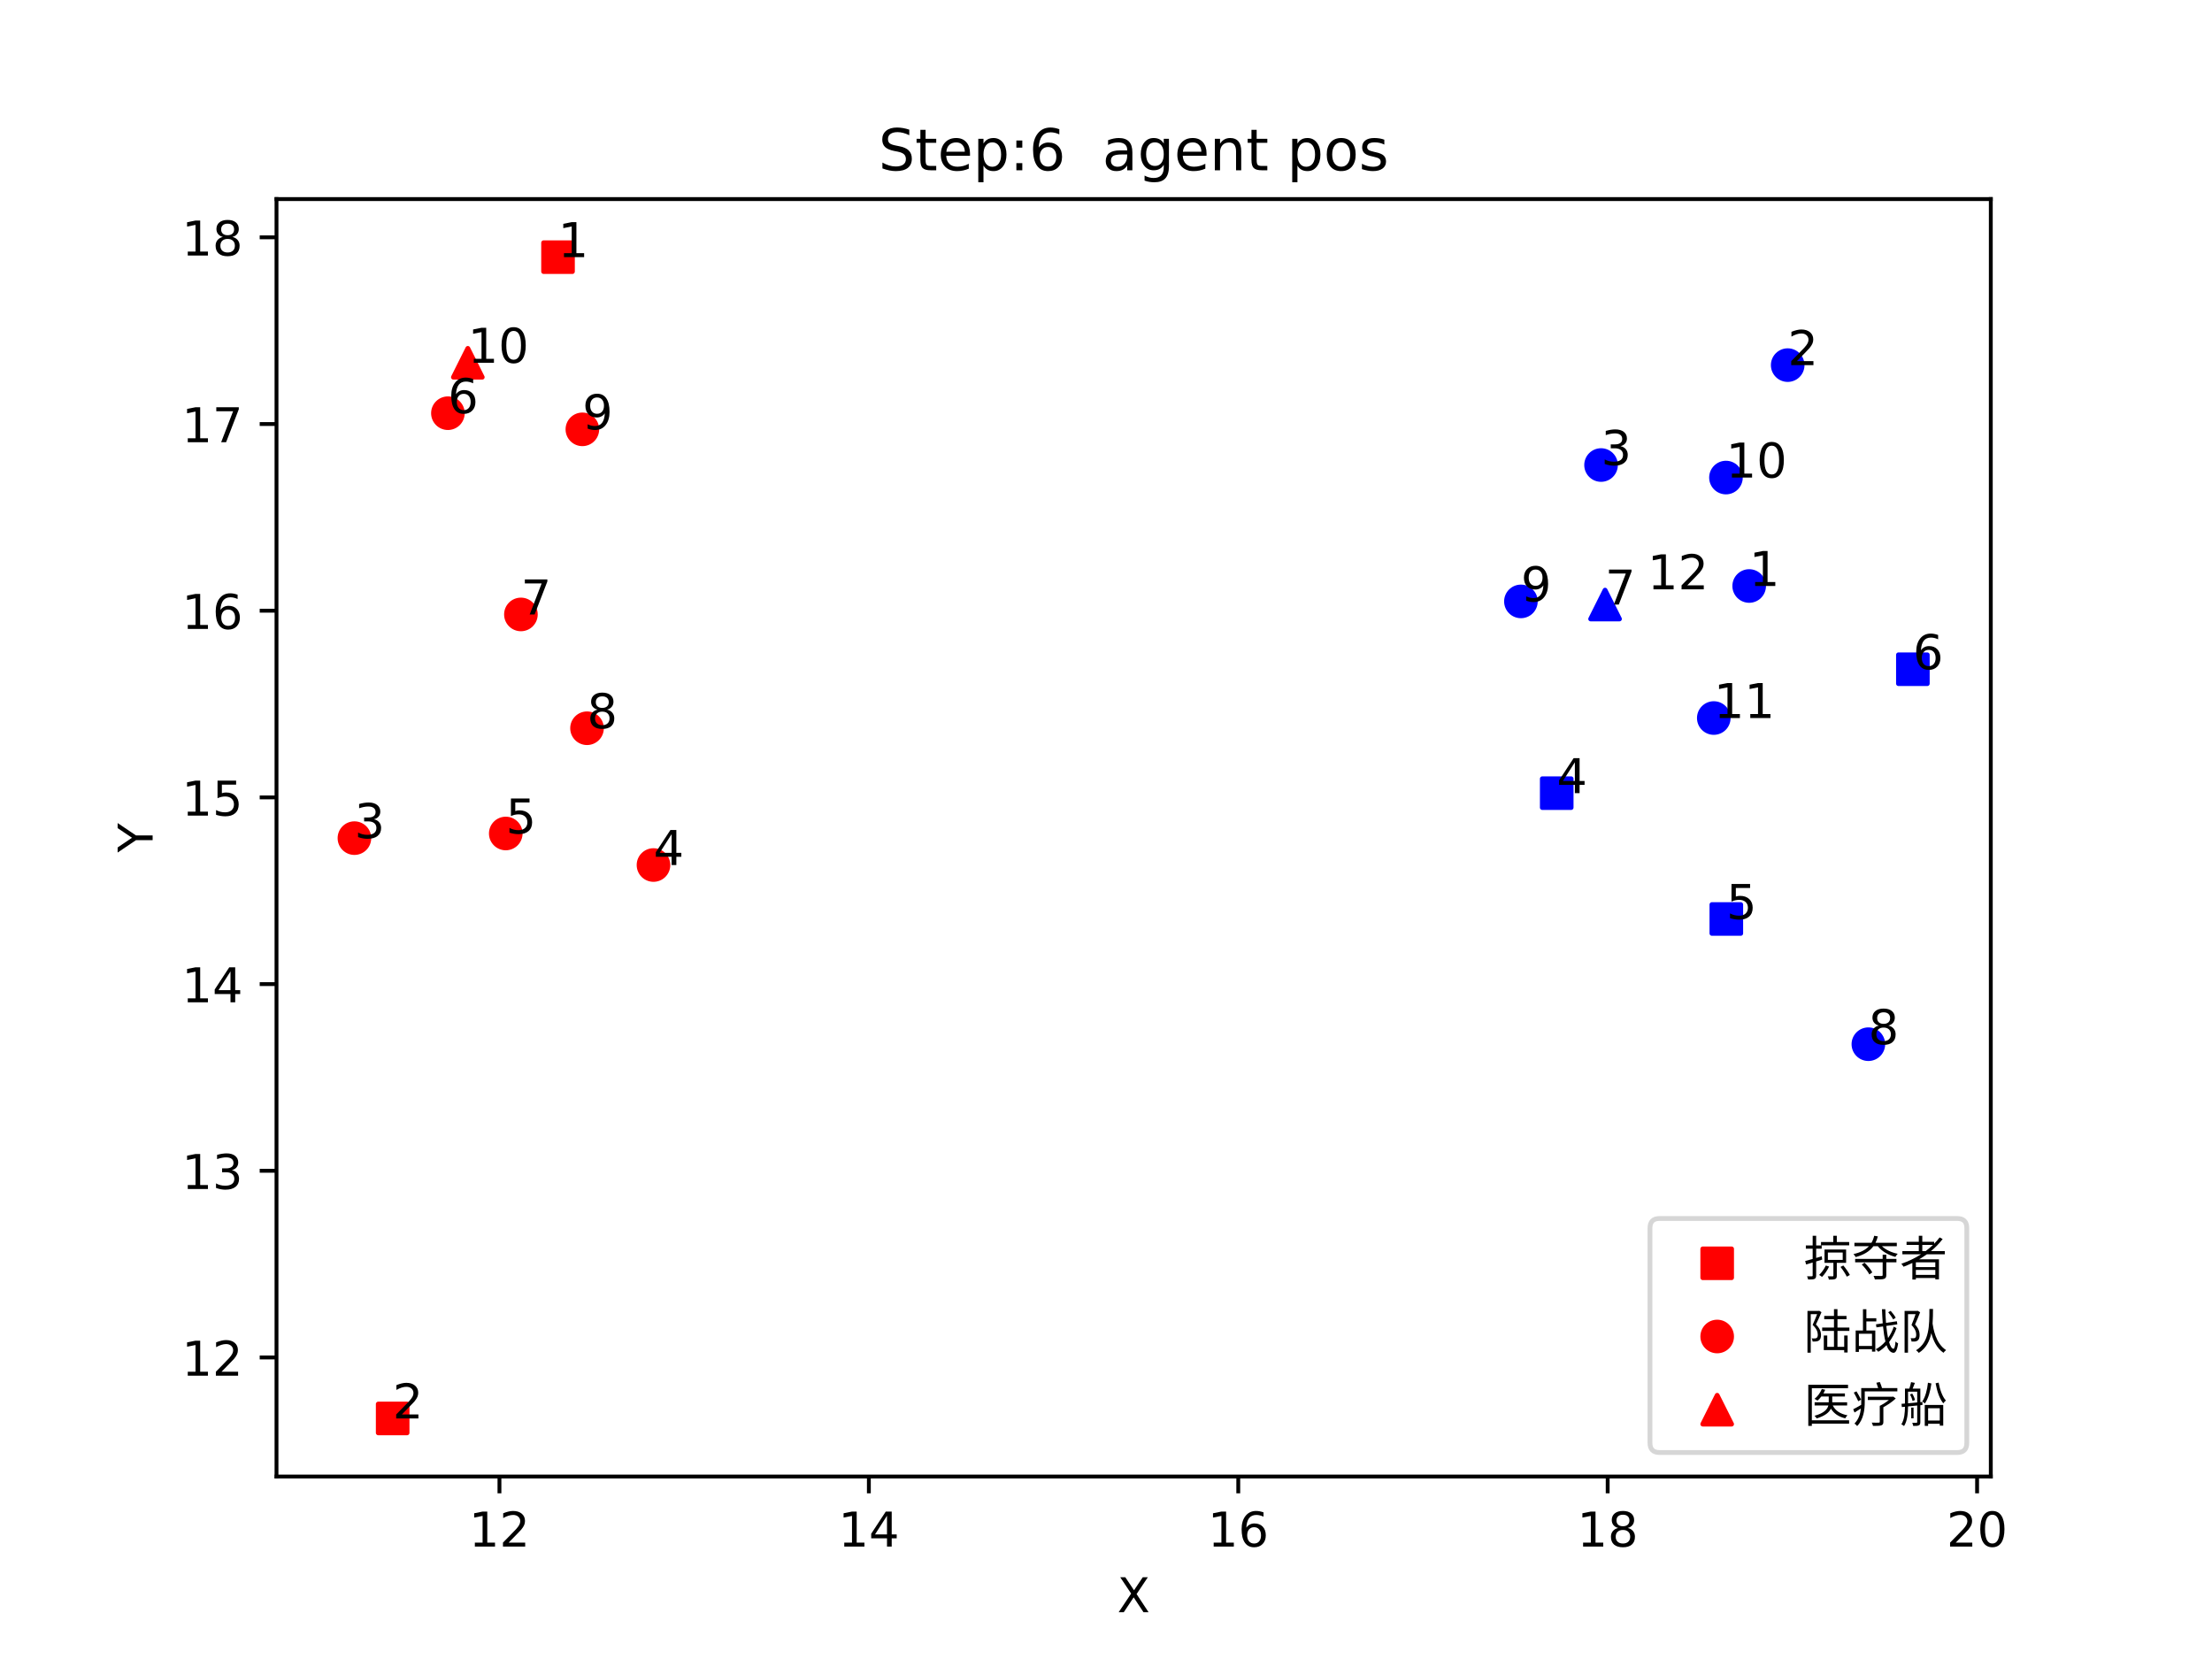 <?xml version="1.0" encoding="utf-8" standalone="no"?>
<!DOCTYPE svg PUBLIC "-//W3C//DTD SVG 1.1//EN"
  "http://www.w3.org/Graphics/SVG/1.1/DTD/svg11.dtd">
<!-- Created with matplotlib (https://matplotlib.org/) -->
<svg height="345.6pt" version="1.1" viewBox="0 0 460.8 345.6" width="460.8pt" xmlns="http://www.w3.org/2000/svg" xmlns:xlink="http://www.w3.org/1999/xlink">
 <defs>
  <style type="text/css">*{stroke-linecap:butt;stroke-linejoin:round;}</style>
 </defs>
 <g id="figure_1">
  <g id="patch_1">
   <path d="M 0 345.6 
L 460.8 345.6 
L 460.8 0 
L 0 0 
z
" style="fill:#ffffff;"/>
  </g>
  <g id="axes_1">
   <g id="patch_2">
    <path d="M 57.6 307.584 
L 414.72 307.584 
L 414.72 41.472 
L 57.6 41.472 
z
" style="fill:#ffffff;"/>
   </g>
   <g id="PathCollection_1">
    <defs>
     <path d="M -3 3 
L 3 3 
L 3 -3 
L -3 -3 
z
" id="m9528bd224d" style="stroke:#ff0000;"/>
    </defs>
    <g clip-path="url(#p5f9663f04c)">
     <use style="fill:#ff0000;stroke:#ff0000;" x="116.246" xlink:href="#m9528bd224d" y="53.568"/>
     <use style="fill:#ff0000;stroke:#ff0000;" x="81.799" xlink:href="#m9528bd224d" y="295.488"/>
    </g>
   </g>
   <g id="PathCollection_2">
    <defs>
     <path d="M 0 3 
C 0.796 3 1.559 2.684 2.121 2.121 
C 2.684 1.559 3 0.796 3 0 
C 3 -0.796 2.684 -1.559 2.121 -2.121 
C 1.559 -2.684 0.796 -3 0 -3 
C -0.796 -3 -1.559 -2.684 -2.121 -2.121 
C -2.684 -1.559 -3 -0.796 -3 0 
C -3 0.796 -2.684 1.559 -2.121 2.121 
C -1.559 2.684 -0.796 3 0 3 
z
" id="md4754b85b2" style="stroke:#ff0000;"/>
    </defs>
    <g clip-path="url(#p5f9663f04c)">
     <use style="fill:#ff0000;stroke:#ff0000;" x="73.833" xlink:href="#md4754b85b2" y="174.599"/>
     <use style="fill:#ff0000;stroke:#ff0000;" x="136.133" xlink:href="#md4754b85b2" y="180.201"/>
     <use style="fill:#ff0000;stroke:#ff0000;" x="105.359" xlink:href="#md4754b85b2" y="173.631"/>
     <use style="fill:#ff0000;stroke:#ff0000;" x="93.306" xlink:href="#md4754b85b2" y="86.078"/>
     <use style="fill:#ff0000;stroke:#ff0000;" x="108.515" xlink:href="#md4754b85b2" y="127.998"/>
     <use style="fill:#ff0000;stroke:#ff0000;" x="122.287" xlink:href="#md4754b85b2" y="151.707"/>
     <use style="fill:#ff0000;stroke:#ff0000;" x="121.319" xlink:href="#md4754b85b2" y="89.44"/>
    </g>
   </g>
   <g id="PathCollection_3">
    <defs>
     <path d="M 0 -3 
L -3 3 
L 3 3 
z
" id="m140f2237b4" style="stroke:#ff0000;"/>
    </defs>
    <g clip-path="url(#p5f9663f04c)">
     <use style="fill:#ff0000;stroke:#ff0000;" x="97.458" xlink:href="#m140f2237b4" y="75.577"/>
    </g>
   </g>
   <g id="PathCollection_4">
    <defs>
     <path d="M -3 3 
L 3 3 
L 3 -3 
L -3 -3 
z
" id="md3b08a3fd8" style="stroke:#0000ff;"/>
    </defs>
    <g clip-path="url(#p5f9663f04c)">
     <use style="fill:#0000ff;stroke:#0000ff;" x="324.294" xlink:href="#md3b08a3fd8" y="165.228"/>
     <use style="fill:#0000ff;stroke:#0000ff;" x="359.625" xlink:href="#md3b08a3fd8" y="191.443"/>
     <use style="fill:#0000ff;stroke:#0000ff;" x="398.487" xlink:href="#md3b08a3fd8" y="139.411"/>
    </g>
   </g>
   <g id="PathCollection_5">
    <defs>
     <path d="M 0 3 
C 0.796 3 1.559 2.684 2.121 2.121 
C 2.684 1.559 3 0.796 3 0 
C 3 -0.796 2.684 -1.559 2.121 -2.121 
C 1.559 -2.684 0.796 -3 0 -3 
C -0.796 -3 -1.559 -2.684 -2.121 -2.121 
C -2.684 -1.559 -3 -0.796 -3 0 
C -3 0.796 -2.684 1.559 -2.121 2.121 
C -1.559 2.684 -0.796 3 0 3 
z
" id="m02708406f1" style="stroke:#0000ff;"/>
    </defs>
    <g clip-path="url(#p5f9663f04c)">
     <use style="fill:#0000ff;stroke:#0000ff;" x="364.387" xlink:href="#m02708406f1" y="122.074"/>
     <use style="fill:#0000ff;stroke:#0000ff;" x="372.41" xlink:href="#m02708406f1" y="76.061"/>
     <use style="fill:#0000ff;stroke:#0000ff;" x="333.528" xlink:href="#m02708406f1" y="96.874"/>
    </g>
   </g>
   <g id="PathCollection_6">
    <g clip-path="url(#p5f9663f04c)">
     <use style="fill:#0000ff;stroke:#0000ff;" x="389.215" xlink:href="#m02708406f1" y="217.526"/>
     <use style="fill:#0000ff;stroke:#0000ff;" x="316.835" xlink:href="#m02708406f1" y="125.283"/>
     <use style="fill:#0000ff;stroke:#0000ff;" x="359.549" xlink:href="#m02708406f1" y="99.485"/>
     <use style="fill:#0000ff;stroke:#0000ff;" x="357.013" xlink:href="#m02708406f1" y="149.58"/>
    </g>
   </g>
   <g id="PathCollection_7">
    <defs>
     <path d="M 0 -3 
L -3 3 
L 3 3 
z
" id="m7152b1cfc5" style="stroke:#0000ff;"/>
    </defs>
    <g clip-path="url(#p5f9663f04c)">
     <use style="fill:#0000ff;stroke:#0000ff;" x="334.364" xlink:href="#m7152b1cfc5" y="125.938"/>
    </g>
   </g>
   <g id="matplotlib.axis_1">
    <g id="xtick_1">
     <g id="line2d_1">
      <defs>
       <path d="M 0 0 
L 0 3.5 
" id="md724d70732" style="stroke:#000000;stroke-width:0.8;"/>
      </defs>
      <g>
       <use style="stroke:#000000;stroke-width:0.8;" x="104.044" xlink:href="#md724d70732" y="307.584"/>
      </g>
     </g>
     <g id="text_1">
      <!-- 12 -->
      <g transform="translate(97.681 322.182)scale(0.1 -0.1)">
       <defs>
        <path d="M 12.406 8.297 
L 28.516 8.297 
L 28.516 63.922 
L 10.984 60.406 
L 10.984 69.391 
L 28.422 72.906 
L 38.281 72.906 
L 38.281 8.297 
L 54.391 8.297 
L 54.391 0 
L 12.406 0 
z
" id="DejaVuSans-49"/>
        <path d="M 19.188 8.297 
L 53.609 8.297 
L 53.609 0 
L 7.328 0 
L 7.328 8.297 
Q 12.938 14.109 22.625 23.891 
Q 32.328 33.688 34.812 36.531 
Q 39.547 41.844 41.422 45.531 
Q 43.312 49.219 43.312 52.781 
Q 43.312 58.594 39.234 62.25 
Q 35.156 65.922 28.609 65.922 
Q 23.969 65.922 18.812 64.312 
Q 13.672 62.703 7.812 59.422 
L 7.812 69.391 
Q 13.766 71.781 18.938 73 
Q 24.125 74.219 28.422 74.219 
Q 39.75 74.219 46.484 68.547 
Q 53.219 62.891 53.219 53.422 
Q 53.219 48.922 51.531 44.891 
Q 49.859 40.875 45.406 35.406 
Q 44.188 33.984 37.641 27.219 
Q 31.109 20.453 19.188 8.297 
z
" id="DejaVuSans-50"/>
       </defs>
       <use xlink:href="#DejaVuSans-49"/>
       <use x="63.623" xlink:href="#DejaVuSans-50"/>
      </g>
     </g>
    </g>
    <g id="xtick_2">
     <g id="line2d_2">
      <g>
       <use style="stroke:#000000;stroke-width:0.8;" x="180.999" xlink:href="#md724d70732" y="307.584"/>
      </g>
     </g>
     <g id="text_2">
      <!-- 14 -->
      <g transform="translate(174.636 322.182)scale(0.1 -0.1)">
       <defs>
        <path d="M 37.797 64.312 
L 12.891 25.391 
L 37.797 25.391 
z
M 35.203 72.906 
L 47.609 72.906 
L 47.609 25.391 
L 58.016 25.391 
L 58.016 17.188 
L 47.609 17.188 
L 47.609 0 
L 37.797 0 
L 37.797 17.188 
L 4.891 17.188 
L 4.891 26.703 
z
" id="DejaVuSans-52"/>
       </defs>
       <use xlink:href="#DejaVuSans-49"/>
       <use x="63.623" xlink:href="#DejaVuSans-52"/>
      </g>
     </g>
    </g>
    <g id="xtick_3">
     <g id="line2d_3">
      <g>
       <use style="stroke:#000000;stroke-width:0.8;" x="257.954" xlink:href="#md724d70732" y="307.584"/>
      </g>
     </g>
     <g id="text_3">
      <!-- 16 -->
      <g transform="translate(251.591 322.182)scale(0.1 -0.1)">
       <defs>
        <path d="M 33.016 40.375 
Q 26.375 40.375 22.484 35.828 
Q 18.609 31.297 18.609 23.391 
Q 18.609 15.531 22.484 10.953 
Q 26.375 6.391 33.016 6.391 
Q 39.656 6.391 43.531 10.953 
Q 47.406 15.531 47.406 23.391 
Q 47.406 31.297 43.531 35.828 
Q 39.656 40.375 33.016 40.375 
z
M 52.594 71.297 
L 52.594 62.312 
Q 48.875 64.062 45.094 64.984 
Q 41.312 65.922 37.594 65.922 
Q 27.828 65.922 22.672 59.328 
Q 17.531 52.734 16.797 39.406 
Q 19.672 43.656 24.016 45.922 
Q 28.375 48.188 33.594 48.188 
Q 44.578 48.188 50.953 41.516 
Q 57.328 34.859 57.328 23.391 
Q 57.328 12.156 50.688 5.359 
Q 44.047 -1.422 33.016 -1.422 
Q 20.359 -1.422 13.672 8.266 
Q 6.984 17.969 6.984 36.375 
Q 6.984 53.656 15.188 63.938 
Q 23.391 74.219 37.203 74.219 
Q 40.922 74.219 44.703 73.484 
Q 48.484 72.75 52.594 71.297 
z
" id="DejaVuSans-54"/>
       </defs>
       <use xlink:href="#DejaVuSans-49"/>
       <use x="63.623" xlink:href="#DejaVuSans-54"/>
      </g>
     </g>
    </g>
    <g id="xtick_4">
     <g id="line2d_4">
      <g>
       <use style="stroke:#000000;stroke-width:0.8;" x="334.909" xlink:href="#md724d70732" y="307.584"/>
      </g>
     </g>
     <g id="text_4">
      <!-- 18 -->
      <g transform="translate(328.547 322.182)scale(0.1 -0.1)">
       <defs>
        <path d="M 31.781 34.625 
Q 24.75 34.625 20.719 30.859 
Q 16.703 27.094 16.703 20.516 
Q 16.703 13.922 20.719 10.156 
Q 24.75 6.391 31.781 6.391 
Q 38.812 6.391 42.859 10.172 
Q 46.922 13.969 46.922 20.516 
Q 46.922 27.094 42.891 30.859 
Q 38.875 34.625 31.781 34.625 
z
M 21.922 38.812 
Q 15.578 40.375 12.031 44.719 
Q 8.5 49.078 8.5 55.328 
Q 8.5 64.062 14.719 69.141 
Q 20.953 74.219 31.781 74.219 
Q 42.672 74.219 48.875 69.141 
Q 55.078 64.062 55.078 55.328 
Q 55.078 49.078 51.531 44.719 
Q 48 40.375 41.703 38.812 
Q 48.828 37.156 52.797 32.312 
Q 56.781 27.484 56.781 20.516 
Q 56.781 9.906 50.312 4.234 
Q 43.844 -1.422 31.781 -1.422 
Q 19.734 -1.422 13.25 4.234 
Q 6.781 9.906 6.781 20.516 
Q 6.781 27.484 10.781 32.312 
Q 14.797 37.156 21.922 38.812 
z
M 18.312 54.391 
Q 18.312 48.734 21.844 45.562 
Q 25.391 42.391 31.781 42.391 
Q 38.141 42.391 41.719 45.562 
Q 45.312 48.734 45.312 54.391 
Q 45.312 60.062 41.719 63.234 
Q 38.141 66.406 31.781 66.406 
Q 25.391 66.406 21.844 63.234 
Q 18.312 60.062 18.312 54.391 
z
" id="DejaVuSans-56"/>
       </defs>
       <use xlink:href="#DejaVuSans-49"/>
       <use x="63.623" xlink:href="#DejaVuSans-56"/>
      </g>
     </g>
    </g>
    <g id="xtick_5">
     <g id="line2d_5">
      <g>
       <use style="stroke:#000000;stroke-width:0.8;" x="411.864" xlink:href="#md724d70732" y="307.584"/>
      </g>
     </g>
     <g id="text_5">
      <!-- 20 -->
      <g transform="translate(405.502 322.182)scale(0.1 -0.1)">
       <defs>
        <path d="M 31.781 66.406 
Q 24.172 66.406 20.328 58.906 
Q 16.5 51.422 16.5 36.375 
Q 16.5 21.391 20.328 13.891 
Q 24.172 6.391 31.781 6.391 
Q 39.453 6.391 43.281 13.891 
Q 47.125 21.391 47.125 36.375 
Q 47.125 51.422 43.281 58.906 
Q 39.453 66.406 31.781 66.406 
z
M 31.781 74.219 
Q 44.047 74.219 50.516 64.516 
Q 56.984 54.828 56.984 36.375 
Q 56.984 17.969 50.516 8.266 
Q 44.047 -1.422 31.781 -1.422 
Q 19.531 -1.422 13.062 8.266 
Q 6.594 17.969 6.594 36.375 
Q 6.594 54.828 13.062 64.516 
Q 19.531 74.219 31.781 74.219 
z
" id="DejaVuSans-48"/>
       </defs>
       <use xlink:href="#DejaVuSans-50"/>
       <use x="63.623" xlink:href="#DejaVuSans-48"/>
      </g>
     </g>
    </g>
    <g id="text_6">
     <!-- X -->
     <g transform="translate(232.735 335.861)scale(0.1 -0.1)">
      <defs>
       <path d="M 6.297 72.906 
L 16.891 72.906 
L 35.016 45.797 
L 53.219 72.906 
L 63.812 72.906 
L 40.375 37.891 
L 65.375 0 
L 54.781 0 
L 34.281 31 
L 13.625 0 
L 2.984 0 
L 29 38.922 
z
" id="DejaVuSans-88"/>
      </defs>
      <use xlink:href="#DejaVuSans-88"/>
     </g>
    </g>
   </g>
   <g id="matplotlib.axis_2">
    <g id="ytick_1">
     <g id="line2d_6">
      <defs>
       <path d="M 0 0 
L -3.5 0 
" id="m30ad7dad12" style="stroke:#000000;stroke-width:0.8;"/>
      </defs>
      <g>
       <use style="stroke:#000000;stroke-width:0.8;" x="57.6" xlink:href="#m30ad7dad12" y="282.784"/>
      </g>
     </g>
     <g id="text_7">
      <!-- 12 -->
      <g transform="translate(37.875 286.583)scale(0.1 -0.1)">
       <use xlink:href="#DejaVuSans-49"/>
       <use x="63.623" xlink:href="#DejaVuSans-50"/>
      </g>
     </g>
    </g>
    <g id="ytick_2">
     <g id="line2d_7">
      <g>
       <use style="stroke:#000000;stroke-width:0.8;" x="57.6" xlink:href="#m30ad7dad12" y="243.893"/>
      </g>
     </g>
     <g id="text_8">
      <!-- 13 -->
      <g transform="translate(37.875 247.692)scale(0.1 -0.1)">
       <defs>
        <path d="M 40.578 39.312 
Q 47.656 37.797 51.625 33 
Q 55.609 28.219 55.609 21.188 
Q 55.609 10.406 48.188 4.484 
Q 40.766 -1.422 27.094 -1.422 
Q 22.516 -1.422 17.656 -0.516 
Q 12.797 0.391 7.625 2.203 
L 7.625 11.719 
Q 11.719 9.328 16.594 8.109 
Q 21.484 6.891 26.812 6.891 
Q 36.078 6.891 40.938 10.547 
Q 45.797 14.203 45.797 21.188 
Q 45.797 27.641 41.281 31.266 
Q 36.766 34.906 28.719 34.906 
L 20.219 34.906 
L 20.219 43.016 
L 29.109 43.016 
Q 36.375 43.016 40.234 45.922 
Q 44.094 48.828 44.094 54.297 
Q 44.094 59.906 40.109 62.906 
Q 36.141 65.922 28.719 65.922 
Q 24.656 65.922 20.016 65.031 
Q 15.375 64.156 9.812 62.312 
L 9.812 71.094 
Q 15.438 72.656 20.344 73.438 
Q 25.25 74.219 29.594 74.219 
Q 40.828 74.219 47.359 69.109 
Q 53.906 64.016 53.906 55.328 
Q 53.906 49.266 50.438 45.094 
Q 46.969 40.922 40.578 39.312 
z
" id="DejaVuSans-51"/>
       </defs>
       <use xlink:href="#DejaVuSans-49"/>
       <use x="63.623" xlink:href="#DejaVuSans-51"/>
      </g>
     </g>
    </g>
    <g id="ytick_3">
     <g id="line2d_8">
      <g>
       <use style="stroke:#000000;stroke-width:0.8;" x="57.6" xlink:href="#m30ad7dad12" y="205.002"/>
      </g>
     </g>
     <g id="text_9">
      <!-- 14 -->
      <g transform="translate(37.875 208.801)scale(0.1 -0.1)">
       <use xlink:href="#DejaVuSans-49"/>
       <use x="63.623" xlink:href="#DejaVuSans-52"/>
      </g>
     </g>
    </g>
    <g id="ytick_4">
     <g id="line2d_9">
      <g>
       <use style="stroke:#000000;stroke-width:0.8;" x="57.6" xlink:href="#m30ad7dad12" y="166.111"/>
      </g>
     </g>
     <g id="text_10">
      <!-- 15 -->
      <g transform="translate(37.875 169.91)scale(0.1 -0.1)">
       <defs>
        <path d="M 10.797 72.906 
L 49.516 72.906 
L 49.516 64.594 
L 19.828 64.594 
L 19.828 46.734 
Q 21.969 47.469 24.109 47.828 
Q 26.266 48.188 28.422 48.188 
Q 40.625 48.188 47.75 41.5 
Q 54.891 34.812 54.891 23.391 
Q 54.891 11.625 47.562 5.094 
Q 40.234 -1.422 26.906 -1.422 
Q 22.312 -1.422 17.547 -0.641 
Q 12.797 0.141 7.719 1.703 
L 7.719 11.625 
Q 12.109 9.234 16.797 8.062 
Q 21.484 6.891 26.703 6.891 
Q 35.156 6.891 40.078 11.328 
Q 45.016 15.766 45.016 23.391 
Q 45.016 31 40.078 35.438 
Q 35.156 39.891 26.703 39.891 
Q 22.75 39.891 18.812 39.016 
Q 14.891 38.141 10.797 36.281 
z
" id="DejaVuSans-53"/>
       </defs>
       <use xlink:href="#DejaVuSans-49"/>
       <use x="63.623" xlink:href="#DejaVuSans-53"/>
      </g>
     </g>
    </g>
    <g id="ytick_5">
     <g id="line2d_10">
      <g>
       <use style="stroke:#000000;stroke-width:0.8;" x="57.6" xlink:href="#m30ad7dad12" y="127.22"/>
      </g>
     </g>
     <g id="text_11">
      <!-- 16 -->
      <g transform="translate(37.875 131.019)scale(0.1 -0.1)">
       <use xlink:href="#DejaVuSans-49"/>
       <use x="63.623" xlink:href="#DejaVuSans-54"/>
      </g>
     </g>
    </g>
    <g id="ytick_6">
     <g id="line2d_11">
      <g>
       <use style="stroke:#000000;stroke-width:0.8;" x="57.6" xlink:href="#m30ad7dad12" y="88.329"/>
      </g>
     </g>
     <g id="text_12">
      <!-- 17 -->
      <g transform="translate(37.875 92.128)scale(0.1 -0.1)">
       <defs>
        <path d="M 8.203 72.906 
L 55.078 72.906 
L 55.078 68.703 
L 28.609 0 
L 18.312 0 
L 43.219 64.594 
L 8.203 64.594 
z
" id="DejaVuSans-55"/>
       </defs>
       <use xlink:href="#DejaVuSans-49"/>
       <use x="63.623" xlink:href="#DejaVuSans-55"/>
      </g>
     </g>
    </g>
    <g id="ytick_7">
     <g id="line2d_12">
      <g>
       <use style="stroke:#000000;stroke-width:0.8;" x="57.6" xlink:href="#m30ad7dad12" y="49.438"/>
      </g>
     </g>
     <g id="text_13">
      <!-- 18 -->
      <g transform="translate(37.875 53.237)scale(0.1 -0.1)">
       <use xlink:href="#DejaVuSans-49"/>
       <use x="63.623" xlink:href="#DejaVuSans-56"/>
      </g>
     </g>
    </g>
    <g id="text_14">
     <!-- Y -->
     <g transform="translate(31.795 177.582)rotate(-90)scale(0.1 -0.1)">
      <defs>
       <path d="M -0.203 72.906 
L 10.406 72.906 
L 30.609 42.922 
L 50.688 72.906 
L 61.281 72.906 
L 35.5 34.719 
L 35.5 0 
L 25.594 0 
L 25.594 34.719 
z
" id="DejaVuSans-89"/>
      </defs>
      <use xlink:href="#DejaVuSans-89"/>
     </g>
    </g>
   </g>
   <g id="patch_3">
    <path d="M 57.6 307.584 
L 57.6 41.472 
" style="fill:none;stroke:#000000;stroke-linecap:square;stroke-linejoin:miter;stroke-width:0.8;"/>
   </g>
   <g id="patch_4">
    <path d="M 414.72 307.584 
L 414.72 41.472 
" style="fill:none;stroke:#000000;stroke-linecap:square;stroke-linejoin:miter;stroke-width:0.8;"/>
   </g>
   <g id="patch_5">
    <path d="M 57.6 307.584 
L 414.72 307.584 
" style="fill:none;stroke:#000000;stroke-linecap:square;stroke-linejoin:miter;stroke-width:0.8;"/>
   </g>
   <g id="patch_6">
    <path d="M 57.6 41.472 
L 414.72 41.472 
" style="fill:none;stroke:#000000;stroke-linecap:square;stroke-linejoin:miter;stroke-width:0.8;"/>
   </g>
   <g id="text_15">
    <!-- 1 -->
    <g transform="translate(116.246 53.568)scale(0.1 -0.1)">
     <use xlink:href="#DejaVuSans-49"/>
    </g>
   </g>
   <g id="text_16">
    <!-- 2 -->
    <g transform="translate(81.799 295.488)scale(0.1 -0.1)">
     <use xlink:href="#DejaVuSans-50"/>
    </g>
   </g>
   <g id="text_17">
    <!-- 3 -->
    <g transform="translate(73.833 174.599)scale(0.1 -0.1)">
     <use xlink:href="#DejaVuSans-51"/>
    </g>
   </g>
   <g id="text_18">
    <!-- 4 -->
    <g transform="translate(136.133 180.201)scale(0.1 -0.1)">
     <use xlink:href="#DejaVuSans-52"/>
    </g>
   </g>
   <g id="text_19">
    <!-- 5 -->
    <g transform="translate(105.359 173.631)scale(0.1 -0.1)">
     <use xlink:href="#DejaVuSans-53"/>
    </g>
   </g>
   <g id="text_20">
    <!-- 6 -->
    <g transform="translate(93.306 86.078)scale(0.1 -0.1)">
     <use xlink:href="#DejaVuSans-54"/>
    </g>
   </g>
   <g id="text_21">
    <!-- 7 -->
    <g transform="translate(108.515 127.998)scale(0.1 -0.1)">
     <use xlink:href="#DejaVuSans-55"/>
    </g>
   </g>
   <g id="text_22">
    <!-- 8 -->
    <g transform="translate(122.287 151.707)scale(0.1 -0.1)">
     <use xlink:href="#DejaVuSans-56"/>
    </g>
   </g>
   <g id="text_23">
    <!-- 9 -->
    <g transform="translate(121.319 89.44)scale(0.1 -0.1)">
     <defs>
      <path d="M 10.984 1.516 
L 10.984 10.5 
Q 14.703 8.734 18.5 7.812 
Q 22.312 6.891 25.984 6.891 
Q 35.75 6.891 40.891 13.453 
Q 46.047 20.016 46.781 33.406 
Q 43.953 29.203 39.594 26.953 
Q 35.25 24.703 29.984 24.703 
Q 19.047 24.703 12.672 31.312 
Q 6.297 37.938 6.297 49.422 
Q 6.297 60.641 12.938 67.422 
Q 19.578 74.219 30.609 74.219 
Q 43.266 74.219 49.922 64.516 
Q 56.594 54.828 56.594 36.375 
Q 56.594 19.141 48.406 8.859 
Q 40.234 -1.422 26.422 -1.422 
Q 22.703 -1.422 18.891 -0.688 
Q 15.094 0.047 10.984 1.516 
z
M 30.609 32.422 
Q 37.25 32.422 41.125 36.953 
Q 45.016 41.5 45.016 49.422 
Q 45.016 57.281 41.125 61.844 
Q 37.25 66.406 30.609 66.406 
Q 23.969 66.406 20.094 61.844 
Q 16.219 57.281 16.219 49.422 
Q 16.219 41.5 20.094 36.953 
Q 23.969 32.422 30.609 32.422 
z
" id="DejaVuSans-57"/>
     </defs>
     <use xlink:href="#DejaVuSans-57"/>
    </g>
   </g>
   <g id="text_24">
    <!-- 10 -->
    <g transform="translate(97.458 75.577)scale(0.1 -0.1)">
     <use xlink:href="#DejaVuSans-49"/>
     <use x="63.623" xlink:href="#DejaVuSans-48"/>
    </g>
   </g>
   <g id="text_25">
    <!-- 1 -->
    <g transform="translate(364.387 122.074)scale(0.1 -0.1)">
     <use xlink:href="#DejaVuSans-49"/>
    </g>
   </g>
   <g id="text_26">
    <!-- 2 -->
    <g transform="translate(372.41 76.061)scale(0.1 -0.1)">
     <use xlink:href="#DejaVuSans-50"/>
    </g>
   </g>
   <g id="text_27">
    <!-- 3 -->
    <g transform="translate(333.528 96.874)scale(0.1 -0.1)">
     <use xlink:href="#DejaVuSans-51"/>
    </g>
   </g>
   <g id="text_28">
    <!-- 4 -->
    <g transform="translate(324.294 165.228)scale(0.1 -0.1)">
     <use xlink:href="#DejaVuSans-52"/>
    </g>
   </g>
   <g id="text_29">
    <!-- 5 -->
    <g transform="translate(359.625 191.443)scale(0.1 -0.1)">
     <use xlink:href="#DejaVuSans-53"/>
    </g>
   </g>
   <g id="text_30">
    <!-- 6 -->
    <g transform="translate(398.487 139.411)scale(0.1 -0.1)">
     <use xlink:href="#DejaVuSans-54"/>
    </g>
   </g>
   <g id="text_31">
    <!-- 7 -->
    <g transform="translate(334.364 125.938)scale(0.1 -0.1)">
     <use xlink:href="#DejaVuSans-55"/>
    </g>
   </g>
   <g id="text_32">
    <!-- 8 -->
    <g transform="translate(389.215 217.526)scale(0.1 -0.1)">
     <use xlink:href="#DejaVuSans-56"/>
    </g>
   </g>
   <g id="text_33">
    <!-- 9 -->
    <g transform="translate(316.835 125.283)scale(0.1 -0.1)">
     <use xlink:href="#DejaVuSans-57"/>
    </g>
   </g>
   <g id="text_34">
    <!-- 10 -->
    <g transform="translate(359.549 99.485)scale(0.1 -0.1)">
     <use xlink:href="#DejaVuSans-49"/>
     <use x="63.623" xlink:href="#DejaVuSans-48"/>
    </g>
   </g>
   <g id="text_35">
    <!-- 11 -->
    <g transform="translate(357.013 149.58)scale(0.1 -0.1)">
     <use xlink:href="#DejaVuSans-49"/>
     <use x="63.623" xlink:href="#DejaVuSans-49"/>
    </g>
   </g>
   <g id="text_36">
    <!-- 12 -->
    <g transform="translate(343.204 122.767)scale(0.1 -0.1)">
     <use xlink:href="#DejaVuSans-49"/>
     <use x="63.623" xlink:href="#DejaVuSans-50"/>
    </g>
   </g>
   <g id="text_37">
    <!-- Step:6  agent pos -->
    <g transform="translate(183 35.472)scale(0.12 -0.12)">
     <defs>
      <path d="M 53.516 70.516 
L 53.516 60.891 
Q 47.906 63.578 42.922 64.891 
Q 37.938 66.219 33.297 66.219 
Q 25.25 66.219 20.875 63.094 
Q 16.5 59.969 16.5 54.203 
Q 16.5 49.359 19.406 46.891 
Q 22.312 44.438 30.422 42.922 
L 36.375 41.703 
Q 47.406 39.594 52.656 34.297 
Q 57.906 29 57.906 20.125 
Q 57.906 9.516 50.797 4.047 
Q 43.703 -1.422 29.984 -1.422 
Q 24.812 -1.422 18.969 -0.25 
Q 13.141 0.922 6.891 3.219 
L 6.891 13.375 
Q 12.891 10.016 18.656 8.297 
Q 24.422 6.594 29.984 6.594 
Q 38.422 6.594 43.016 9.906 
Q 47.609 13.234 47.609 19.391 
Q 47.609 24.75 44.312 27.781 
Q 41.016 30.812 33.5 32.328 
L 27.484 33.5 
Q 16.453 35.688 11.516 40.375 
Q 6.594 45.062 6.594 53.422 
Q 6.594 63.094 13.406 68.656 
Q 20.219 74.219 32.172 74.219 
Q 37.312 74.219 42.625 73.281 
Q 47.953 72.359 53.516 70.516 
z
" id="DejaVuSans-83"/>
      <path d="M 18.312 70.219 
L 18.312 54.688 
L 36.812 54.688 
L 36.812 47.703 
L 18.312 47.703 
L 18.312 18.016 
Q 18.312 11.328 20.141 9.422 
Q 21.969 7.516 27.594 7.516 
L 36.812 7.516 
L 36.812 0 
L 27.594 0 
Q 17.188 0 13.234 3.875 
Q 9.281 7.766 9.281 18.016 
L 9.281 47.703 
L 2.688 47.703 
L 2.688 54.688 
L 9.281 54.688 
L 9.281 70.219 
z
" id="DejaVuSans-116"/>
      <path d="M 56.203 29.594 
L 56.203 25.203 
L 14.891 25.203 
Q 15.484 15.922 20.484 11.062 
Q 25.484 6.203 34.422 6.203 
Q 39.594 6.203 44.453 7.469 
Q 49.312 8.734 54.109 11.281 
L 54.109 2.781 
Q 49.266 0.734 44.188 -0.344 
Q 39.109 -1.422 33.891 -1.422 
Q 20.797 -1.422 13.156 6.188 
Q 5.516 13.812 5.516 26.812 
Q 5.516 40.234 12.766 48.109 
Q 20.016 56 32.328 56 
Q 43.359 56 49.781 48.891 
Q 56.203 41.797 56.203 29.594 
z
M 47.219 32.234 
Q 47.125 39.594 43.094 43.984 
Q 39.062 48.391 32.422 48.391 
Q 24.906 48.391 20.391 44.141 
Q 15.875 39.891 15.188 32.172 
z
" id="DejaVuSans-101"/>
      <path d="M 18.109 8.203 
L 18.109 -20.797 
L 9.078 -20.797 
L 9.078 54.688 
L 18.109 54.688 
L 18.109 46.391 
Q 20.953 51.266 25.266 53.625 
Q 29.594 56 35.594 56 
Q 45.562 56 51.781 48.094 
Q 58.016 40.188 58.016 27.297 
Q 58.016 14.406 51.781 6.484 
Q 45.562 -1.422 35.594 -1.422 
Q 29.594 -1.422 25.266 0.953 
Q 20.953 3.328 18.109 8.203 
z
M 48.688 27.297 
Q 48.688 37.203 44.609 42.844 
Q 40.531 48.484 33.406 48.484 
Q 26.266 48.484 22.188 42.844 
Q 18.109 37.203 18.109 27.297 
Q 18.109 17.391 22.188 11.75 
Q 26.266 6.109 33.406 6.109 
Q 40.531 6.109 44.609 11.75 
Q 48.688 17.391 48.688 27.297 
z
" id="DejaVuSans-112"/>
      <path d="M 11.719 12.406 
L 22.016 12.406 
L 22.016 0 
L 11.719 0 
z
M 11.719 51.703 
L 22.016 51.703 
L 22.016 39.312 
L 11.719 39.312 
z
" id="DejaVuSans-58"/>
      <path id="DejaVuSans-32"/>
      <path d="M 34.281 27.484 
Q 23.391 27.484 19.188 25 
Q 14.984 22.516 14.984 16.5 
Q 14.984 11.719 18.141 8.906 
Q 21.297 6.109 26.703 6.109 
Q 34.188 6.109 38.703 11.406 
Q 43.219 16.703 43.219 25.484 
L 43.219 27.484 
z
M 52.203 31.203 
L 52.203 0 
L 43.219 0 
L 43.219 8.297 
Q 40.141 3.328 35.547 0.953 
Q 30.953 -1.422 24.312 -1.422 
Q 15.922 -1.422 10.953 3.297 
Q 6 8.016 6 15.922 
Q 6 25.141 12.172 29.828 
Q 18.359 34.516 30.609 34.516 
L 43.219 34.516 
L 43.219 35.406 
Q 43.219 41.609 39.141 45 
Q 35.062 48.391 27.688 48.391 
Q 23 48.391 18.547 47.266 
Q 14.109 46.141 10.016 43.891 
L 10.016 52.203 
Q 14.938 54.109 19.578 55.047 
Q 24.219 56 28.609 56 
Q 40.484 56 46.344 49.844 
Q 52.203 43.703 52.203 31.203 
z
" id="DejaVuSans-97"/>
      <path d="M 45.406 27.984 
Q 45.406 37.75 41.375 43.109 
Q 37.359 48.484 30.078 48.484 
Q 22.859 48.484 18.828 43.109 
Q 14.797 37.75 14.797 27.984 
Q 14.797 18.266 18.828 12.891 
Q 22.859 7.516 30.078 7.516 
Q 37.359 7.516 41.375 12.891 
Q 45.406 18.266 45.406 27.984 
z
M 54.391 6.781 
Q 54.391 -7.172 48.188 -13.984 
Q 42 -20.797 29.203 -20.797 
Q 24.469 -20.797 20.266 -20.094 
Q 16.062 -19.391 12.109 -17.922 
L 12.109 -9.188 
Q 16.062 -11.328 19.922 -12.344 
Q 23.781 -13.375 27.781 -13.375 
Q 36.625 -13.375 41.016 -8.766 
Q 45.406 -4.156 45.406 5.172 
L 45.406 9.625 
Q 42.625 4.781 38.281 2.391 
Q 33.938 0 27.875 0 
Q 17.828 0 11.672 7.656 
Q 5.516 15.328 5.516 27.984 
Q 5.516 40.672 11.672 48.328 
Q 17.828 56 27.875 56 
Q 33.938 56 38.281 53.609 
Q 42.625 51.219 45.406 46.391 
L 45.406 54.688 
L 54.391 54.688 
z
" id="DejaVuSans-103"/>
      <path d="M 54.891 33.016 
L 54.891 0 
L 45.906 0 
L 45.906 32.719 
Q 45.906 40.484 42.875 44.328 
Q 39.844 48.188 33.797 48.188 
Q 26.516 48.188 22.312 43.547 
Q 18.109 38.922 18.109 30.906 
L 18.109 0 
L 9.078 0 
L 9.078 54.688 
L 18.109 54.688 
L 18.109 46.188 
Q 21.344 51.125 25.703 53.562 
Q 30.078 56 35.797 56 
Q 45.219 56 50.047 50.172 
Q 54.891 44.344 54.891 33.016 
z
" id="DejaVuSans-110"/>
      <path d="M 30.609 48.391 
Q 23.391 48.391 19.188 42.75 
Q 14.984 37.109 14.984 27.297 
Q 14.984 17.484 19.156 11.844 
Q 23.344 6.203 30.609 6.203 
Q 37.797 6.203 41.984 11.859 
Q 46.188 17.531 46.188 27.297 
Q 46.188 37.016 41.984 42.703 
Q 37.797 48.391 30.609 48.391 
z
M 30.609 56 
Q 42.328 56 49.016 48.375 
Q 55.719 40.766 55.719 27.297 
Q 55.719 13.875 49.016 6.219 
Q 42.328 -1.422 30.609 -1.422 
Q 18.844 -1.422 12.172 6.219 
Q 5.516 13.875 5.516 27.297 
Q 5.516 40.766 12.172 48.375 
Q 18.844 56 30.609 56 
z
" id="DejaVuSans-111"/>
      <path d="M 44.281 53.078 
L 44.281 44.578 
Q 40.484 46.531 36.375 47.5 
Q 32.281 48.484 27.875 48.484 
Q 21.188 48.484 17.844 46.438 
Q 14.5 44.391 14.5 40.281 
Q 14.5 37.156 16.891 35.375 
Q 19.281 33.594 26.516 31.984 
L 29.594 31.297 
Q 39.156 29.25 43.188 25.516 
Q 47.219 21.781 47.219 15.094 
Q 47.219 7.469 41.188 3.016 
Q 35.156 -1.422 24.609 -1.422 
Q 20.219 -1.422 15.453 -0.562 
Q 10.688 0.297 5.422 2 
L 5.422 11.281 
Q 10.406 8.688 15.234 7.391 
Q 20.062 6.109 24.812 6.109 
Q 31.156 6.109 34.562 8.281 
Q 37.984 10.453 37.984 14.406 
Q 37.984 18.062 35.516 20.016 
Q 33.062 21.969 24.703 23.781 
L 21.578 24.516 
Q 13.234 26.266 9.516 29.906 
Q 5.812 33.547 5.812 39.891 
Q 5.812 47.609 11.281 51.797 
Q 16.75 56 26.812 56 
Q 31.781 56 36.172 55.266 
Q 40.578 54.547 44.281 53.078 
z
" id="DejaVuSans-115"/>
     </defs>
     <use xlink:href="#DejaVuSans-83"/>
     <use x="63.477" xlink:href="#DejaVuSans-116"/>
     <use x="102.686" xlink:href="#DejaVuSans-101"/>
     <use x="164.209" xlink:href="#DejaVuSans-112"/>
     <use x="227.686" xlink:href="#DejaVuSans-58"/>
     <use x="261.377" xlink:href="#DejaVuSans-54"/>
     <use x="325" xlink:href="#DejaVuSans-32"/>
     <use x="356.787" xlink:href="#DejaVuSans-32"/>
     <use x="388.574" xlink:href="#DejaVuSans-97"/>
     <use x="449.854" xlink:href="#DejaVuSans-103"/>
     <use x="513.33" xlink:href="#DejaVuSans-101"/>
     <use x="574.854" xlink:href="#DejaVuSans-110"/>
     <use x="638.232" xlink:href="#DejaVuSans-116"/>
     <use x="677.441" xlink:href="#DejaVuSans-32"/>
     <use x="709.229" xlink:href="#DejaVuSans-112"/>
     <use x="772.705" xlink:href="#DejaVuSans-111"/>
     <use x="833.887" xlink:href="#DejaVuSans-115"/>
    </g>
   </g>
   <g id="legend_1">
    <g id="patch_7">
     <path d="M 345.72 302.584 
L 407.72 302.584 
Q 409.72 302.584 409.72 300.584 
L 409.72 255.834 
Q 409.72 253.834 407.72 253.834 
L 345.72 253.834 
Q 343.72 253.834 343.72 255.834 
L 343.72 300.584 
Q 343.72 302.584 345.72 302.584 
z
" style="fill:#ffffff;opacity:0.8;stroke:#cccccc;stroke-linejoin:miter;"/>
    </g>
    <g id="PathCollection_8">
     <g>
      <use style="fill:#ff0000;stroke:#ff0000;" x="357.72" xlink:href="#m9528bd224d" y="263.168"/>
     </g>
    </g>
    <g id="text_38">
     <!-- 掠夺者 -->
     <g transform="translate(375.72 265.793)scale(0.1 -0.1)">
      <defs>
       <path d="M 95 70.594 
L 69.203 70.594 
L 69.203 83.594 
L 61.906 83.594 
L 61.906 70.594 
L 36.297 70.594 
L 36.297 63.703 
L 95 63.703 
z
M 38.797 34 
L 37.797 40.906 
L 26.203 37.406 
L 26.203 56.703 
L 37.703 56.703 
L 37.703 63.5 
L 26.203 63.5 
L 26.203 83.594 
L 18.906 83.594 
L 18.906 63.5 
L 4.703 63.5 
L 4.703 56.703 
L 18.906 56.703 
L 18.906 35.297 
C 13 33.594 7.594 32.094 3.297 31 
L 5.297 23.797 
L 18.906 27.906 
L 18.906 1.094 
C 18.906 -0.406 18.406 -0.797 17.094 -0.797 
C 15.797 -0.906 11.703 -0.906 7.203 -0.797 
C 8.203 -2.594 9.094 -5.703 9.406 -7.5 
C 16.094 -7.594 20.094 -7.406 22.703 -6.297 
C 25.203 -5.094 26.203 -3 26.203 1.094 
L 26.203 30.094 
z
M 46.297 21.594 
C 42.906 14.406 37.703 7 32.406 2 
C 34.094 1.094 37.094 -1 38.406 -2.094 
C 43.703 3.203 49.5 11.703 53.203 19.5 
z
M 50.594 48.703 
L 81.5 48.703 
L 81.5 33.297 
L 50.594 33.297 
z
M 88.594 27.203 
L 88.594 55 
L 43.594 55 
L 43.594 27.203 
L 62.094 27.203 
L 62.094 0.594 
C 62.094 -0.5 61.797 -0.797 60.5 -0.906 
C 59.094 -0.906 55 -0.906 50.297 -0.797 
C 51.406 -2.703 52.406 -5.703 52.703 -7.703 
C 59 -7.703 63.094 -7.594 65.906 -6.5 
C 68.5 -5.297 69.203 -3.203 69.203 0.5 
L 69.203 27.203 
z
M 76.906 18.703 
C 81.797 12.594 87.5 3.906 90 -1.594 
L 96.406 1.906 
C 93.703 7.297 88 15.5 82.797 21.703 
z
" id="NotoSansCJKjp-Regular-25504"/>
       <path d="M 21.203 23.797 
C 27.406 17.5 34.094 8.906 37 3.094 
L 43.094 7.297 
C 40.203 13.094 33.297 21.5 27 27.5 
z
M 72.297 44.203 
L 64.703 44.203 
L 64.703 35.406 
L 7.406 35.406 
L 7.406 28.297 
L 64.703 28.297 
L 64.703 2 
C 64.703 0.406 64.094 -0.094 62.203 -0.203 
C 60.203 -0.203 53.094 -0.203 45.797 0 
C 46.906 -2.203 48.094 -5.203 48.5 -7.297 
C 58 -7.406 64 -7.406 67.594 -6.203 
C 71.094 -4.906 72.297 -2.797 72.297 1.906 
L 72.297 28.297 
L 93.406 28.297 
L 93.406 35.406 
L 72.297 35.406 
z
M 94.203 61.906 
L 94.203 69 
L 49.797 69 
C 51.797 73 53.406 77.406 54.703 82.297 
L 47.094 83.594 
C 45.797 78 43.906 73.203 41.406 69 
L 5.906 69 
L 5.906 61.906 
L 36.203 61.906 
C 28.594 53.703 17.906 48.594 3.906 45.5 
C 5.297 44 7.797 40.906 8.5 39.203 
C 24.797 43.703 37.203 50.594 45.5 61.906 
L 54.703 61.906 
C 62.797 51.297 76.703 43.297 91.203 39.594 
C 92.297 41.594 94.406 44.5 96.094 46.094 
C 83.297 48.594 70.906 54.406 63.203 61.906 
z
" id="NotoSansCJKjp-Regular-22842"/>
       <path d="M 47.297 51.703 
L 47.297 64.5 
L 69.5 64.5 
C 64.797 60 59.703 55.703 54.297 51.703 
z
M 74.406 18.406 
L 33.906 18.406 
L 33.906 28.297 
L 74.406 28.297 
z
M 33.906 2.094 
L 33.906 12.5 
L 74.406 12.5 
L 74.406 2.094 
z
M 94.203 45 
L 94.203 51.703 
L 65.406 51.703 
C 74.5 59.203 82.703 67.594 89.703 76.797 
L 83.406 80.203 
C 80 75.594 76.203 71.203 72 67 
L 72 71.094 
L 47.297 71.094 
L 47.297 83.594 
L 40 83.594 
L 40 71.094 
L 14.5 71.094 
L 14.5 64.5 
L 40 64.5 
L 40 51.703 
L 5.797 51.703 
L 5.797 45 
L 44.703 45 
C 32.094 36.906 18.094 30.297 3.594 25.203 
C 5 23.703 7.406 20.703 8.297 19.094 
C 14.406 21.406 20.594 24.094 26.594 27 
L 26.594 -7.594 
L 33.906 -7.594 
L 33.906 -4.406 
L 74.406 -4.406 
L 74.406 -7.203 
L 82 -7.203 
L 82 34.594 
L 40.703 34.594 
C 46.203 37.797 51.594 41.297 56.797 45 
z
" id="NotoSansCJKjp-Regular-32773"/>
      </defs>
      <use xlink:href="#NotoSansCJKjp-Regular-25504"/>
      <use x="100" xlink:href="#NotoSansCJKjp-Regular-22842"/>
      <use x="200" xlink:href="#NotoSansCJKjp-Regular-32773"/>
     </g>
    </g>
    <g id="PathCollection_9">
     <g>
      <use style="fill:#ff0000;stroke:#ff0000;" x="357.72" xlink:href="#md4754b85b2" y="278.418"/>
     </g>
    </g>
    <g id="text_39">
     <!-- 陆战队 -->
     <g transform="translate(375.72 281.043)scale(0.1 -0.1)">
      <defs>
       <path d="M 32.5 79.906 
L 31.297 79.594 
L 8.094 79.594 
L 8.094 -7.5 
L 14.906 -7.5 
L 14.906 72.797 
L 28.203 72.797 
C 25.594 66.094 22.203 57.406 18.797 50.406 
C 27.297 42.5 29.5 35.703 29.594 30.094 
C 29.594 27 29 24.406 27.203 23.203 
C 26.297 22.594 25 22.297 23.594 22.297 
C 21.797 22.094 19.406 22.094 16.906 22.5 
C 17.906 20.5 18.594 17.703 18.703 15.797 
C 21.297 15.703 24.094 15.703 26.406 16 
C 28.5 16.203 30.406 16.906 32 17.906 
C 35 19.906 36.297 24.203 36.297 29.594 
C 36.203 35.703 34.203 43 25.703 51.297 
C 29.5 59 33.906 68.703 37.297 76.906 
z
M 70.594 37.906 
L 95.406 37.906 
L 95.406 44.906 
L 70.594 44.906 
L 70.594 62.203 
L 89.406 62.203 
L 89.406 69.094 
L 70.594 69.094 
L 70.594 83.203 
L 63.297 83.203 
L 63.297 69.094 
L 43 69.094 
L 43 62.203 
L 63.297 62.203 
L 63.297 44.906 
L 38.703 44.906 
L 38.703 37.906 
L 63.297 37.906 
L 63.297 4.703 
L 49.297 4.703 
L 49.297 28.297 
L 42.094 28.297 
L 42.094 -2.094 
L 84.594 -2.094 
L 84.594 -7.094 
L 91.703 -7.094 
L 91.703 28.297 
L 84.594 28.297 
L 84.594 4.703 
L 70.594 4.703 
z
" id="NotoSansCJKjp-Regular-38470"/>
       <path d="M 91.906 65.297 
C 89.906 69.203 85.406 75.297 81.406 79.703 
L 76.297 76.797 
C 80.094 72.297 84.5 66 86.5 61.906 
z
M 42.5 6.594 
L 15.203 6.594 
L 15.203 32 
L 42.5 32 
z
M 30.797 57.703 
L 51.5 57.703 
L 51.5 64.297 
L 30.797 64.297 
L 30.797 83.094 
L 23.703 83.094 
L 23.703 38.797 
L 8.5 38.797 
L 8.5 -5.797 
L 15.203 -5.797 
L 15.203 -0.203 
L 42.5 -0.203 
L 42.5 -5.297 
L 49.406 -5.297 
L 49.406 38.797 
L 30.797 38.797 
z
M 87.906 46.797 
C 85.203 38.5 81.094 30.297 76 23 
C 74.5 30.094 73.297 38.703 72.297 48.297 
L 95.297 51.594 
L 94.297 58 
L 71.703 54.703 
C 71 63.594 70.5 73.203 70.297 83.094 
L 63.297 83.094 
C 63.703 72.797 64.203 62.906 64.906 53.703 
L 50.797 51.594 
L 51.797 45.297 
L 65.5 47.203 
C 66.703 35.203 68.297 24.5 70.5 15.906 
C 64.5 9 57.594 3.297 50.203 -0.297 
C 52.094 -1.594 54.406 -3.906 55.594 -5.594 
C 61.703 -2.094 67.5 2.703 72.797 8.297 
C 76.203 -1.594 81 -7.406 87.297 -7.703 
C 91.203 -7.797 94.797 -3.5 96.906 11.906 
C 95.594 12.594 92.797 14.297 91.5 15.797 
C 90.703 6 89.297 0.594 87.203 0.703 
C 83.703 0.906 80.5 6 78.094 14.594 
C 84.703 23.406 90.094 33.5 93.594 43.703 
z
" id="NotoSansCJKjp-Regular-25112"/>
       <path d="M 37.594 79.906 
L 36.406 79.594 
L 10.406 79.594 
L 10.406 -7.5 
L 17.5 -7.5 
L 17.5 72.797 
L 33.297 72.797 
C 31.094 66.094 27.906 57.406 24.797 50.203 
C 32.5 42.406 34.594 35.594 34.594 30.203 
C 34.594 27.203 34 24.594 32.406 23.5 
C 31.406 22.906 30.297 22.594 29 22.594 
C 27.406 22.5 25.297 22.5 22.906 22.703 
C 24.094 20.703 24.797 17.703 24.906 15.703 
C 27.297 15.594 29.906 15.594 32.094 15.797 
C 34.094 16.094 36 16.703 37.5 17.797 
C 40.5 19.797 41.703 24.203 41.703 29.594 
C 41.703 35.703 39.906 43 32.203 51.203 
C 35.703 59 39.594 68.594 42.797 76.703 
z
M 62.094 83.594 
C 62 49.594 62.5 14.703 34.297 -2.406 
C 36.406 -3.797 38.797 -6.094 40 -7.906 
C 55.094 1.797 62.5 16.297 66.094 33.203 
C 69.797 19.094 77 1.906 91.5 -7.703 
C 92.594 -5.797 94.906 -3.594 96.906 -2.094 
C 74.703 11.906 70.203 43.797 68.703 53.094 
C 69.5 63 69.5 73.406 69.594 83.594 
z
" id="NotoSansCJKjp-Regular-38431"/>
      </defs>
      <use xlink:href="#NotoSansCJKjp-Regular-38470"/>
      <use x="100" xlink:href="#NotoSansCJKjp-Regular-25112"/>
      <use x="200" xlink:href="#NotoSansCJKjp-Regular-38431"/>
     </g>
    </g>
    <g id="PathCollection_10">
     <g>
      <use style="fill:#ff0000;stroke:#ff0000;" x="357.72" xlink:href="#m140f2237b4" y="293.668"/>
     </g>
    </g>
    <g id="text_40">
     <!-- 医疗船 -->
     <g transform="translate(375.72 296.293)scale(0.1 -0.1)">
      <defs>
       <path d="M 94.797 4.203 
L 17.203 4.203 
L 17.203 71.094 
L 92.594 71.094 
L 92.594 78.203 
L 9.797 78.203 
L 9.797 -7.5 
L 17.203 -7.5 
L 17.203 -2.797 
L 94.797 -2.797 
z
M 90.703 35.094 
L 90.703 41.703 
L 59.703 41.703 
L 59.703 42.094 
L 59.703 53.703 
L 86.094 53.703 
L 86.094 60.094 
L 41.297 60.094 
C 42.703 62.594 44 65.203 45 67.797 
L 38 69.5 
C 34.906 61.5 29.203 53.906 22.797 48.906 
C 24.406 48 27.594 46.297 28.906 45.203 
C 31.703 47.5 34.406 50.406 36.906 53.703 
L 52.406 53.703 
L 52.406 42.094 
L 52.406 41.703 
L 23 41.703 
L 23 35.094 
L 51.594 35.094 
C 49.703 27.406 43.203 19.203 22.797 13.594 
C 24.297 12.297 26.297 9.703 27.297 8.094 
C 45 13.5 53.297 20.797 56.906 28.5 
C 63.094 18.203 73.094 11.594 86.797 8.297 
C 87.797 10.297 89.797 13.094 91.406 14.594 
C 76.594 17.406 66 24.297 60.797 35.094 
z
" id="NotoSansCJKjp-Regular-21307"/>
       <path d="M 19.797 47.203 
C 17.797 51.5 13.594 58.906 10.203 64.5 
L 4.594 61.906 
C 7.906 56.203 12 48.5 13.906 43.906 
z
M 86.797 53.594 
L 85.094 53.203 
L 33.797 53.203 
L 33.797 46.5 
L 77.703 46.5 
C 72.203 42 64.906 37.297 58.703 34.297 
L 58.703 1.203 
C 58.703 -0.297 58.094 -0.703 56.5 -0.703 
C 54.703 -0.797 48.297 -0.906 42 -0.594 
C 43 -2.594 44.203 -5.406 44.594 -7.5 
C 52.797 -7.5 58.297 -7.406 61.703 -6.406 
C 65.094 -5.203 66.203 -3.297 66.203 1 
L 66.203 31.406 
C 75.203 36.203 85.094 43 92 49.594 
z
M 63.406 71.297 
C 62.297 75.094 60.594 80 58.797 83.906 
L 51.594 82.406 
C 52.906 79 54.297 74.906 55.406 71.297 
L 20.094 71.297 
L 20.094 42.406 
C 20.094 40.5 20.094 38.406 20 36.406 
C 13.797 32.703 7.797 29.406 3.406 27.203 
L 6.094 20.406 
C 10.297 22.906 14.797 25.797 19.406 28.797 
C 18.203 17.797 14.906 6.406 6 -2.594 
C 7.594 -3.5 10.406 -6.203 11.594 -7.797 
C 25.203 6 27.406 27 27.406 42.297 
L 27.406 64.406 
L 95.297 64.406 
L 95.297 71.297 
z
" id="NotoSansCJKjp-Regular-30103"/>
       <path d="M 21.703 58 
C 24.094 53.797 26.297 48.203 27 44.406 
L 32.094 46.5 
C 31.203 50.203 29 55.797 26.297 59.797 
z
M 17.594 63.797 
L 36.703 63.797 
L 36.703 41.406 
C 30 40.797 23.5 40.094 17.594 39.594 
z
M 43.203 70.203 
L 27.203 70.203 
C 28.703 73.797 30.297 78.094 31.906 82.094 
L 23.906 83.703 
C 23.203 79.797 21.703 74.297 20.297 70.203 
L 11.203 70.203 
L 11.203 39.094 
C 8.594 38.906 6.203 38.703 4 38.5 
L 4.703 31.797 
L 11.203 32.406 
C 11.094 20.703 10.203 6.203 3.703 -4.203 
C 5.406 -4.906 8.203 -6.703 9.297 -7.797 
C 16.406 3.203 17.5 20.297 17.594 33.094 
L 36.703 35 
L 36.703 0.594 
C 36.703 -0.594 36.203 -1 35 -1 
C 33.906 -1.094 30.297 -1.094 26.297 -1 
C 27.203 -2.797 28.094 -5.797 28.406 -7.594 
C 34.297 -7.594 37.703 -7.5 40.203 -6.297 
C 42.594 -5.203 43.203 -3.094 43.203 0.594 
L 43.203 35.594 
L 47.594 36.094 
L 47.594 42.406 
L 43.203 42 
z
M 29.094 30.594 
L 24.203 30.594 
L 24.203 8.297 
L 29.094 8.297 
z
M 59.094 82.5 
C 57.5 67.797 53.797 52.906 47.297 43.5 
C 48.906 42.5 51.5 40.5 52.594 39.203 
C 59.906 49.5 64 64.797 66.297 80.906 
z
M 83.703 29.297 
L 83.703 3.797 
L 59.406 3.797 
L 59.406 29.297 
z
M 52.406 -7.5 
L 59.406 -7.5 
L 59.406 -3 
L 83.703 -3 
L 83.703 -7 
L 90.906 -7 
L 90.906 36.203 
L 52.406 36.203 
z
M 75 81.297 
C 77.906 64.906 83.406 48.5 91.094 39.5 
C 92.297 41.5 94.703 44 96.5 45.406 
C 89.406 52.797 83.906 68 81.297 82.703 
z
" id="NotoSansCJKjp-Regular-33337"/>
      </defs>
      <use xlink:href="#NotoSansCJKjp-Regular-21307"/>
      <use x="100" xlink:href="#NotoSansCJKjp-Regular-30103"/>
      <use x="200" xlink:href="#NotoSansCJKjp-Regular-33337"/>
     </g>
    </g>
   </g>
  </g>
 </g>
 <defs>
  <clipPath id="p5f9663f04c">
   <rect height="266.112" width="357.12" x="57.6" y="41.472"/>
  </clipPath>
 </defs>
</svg>
